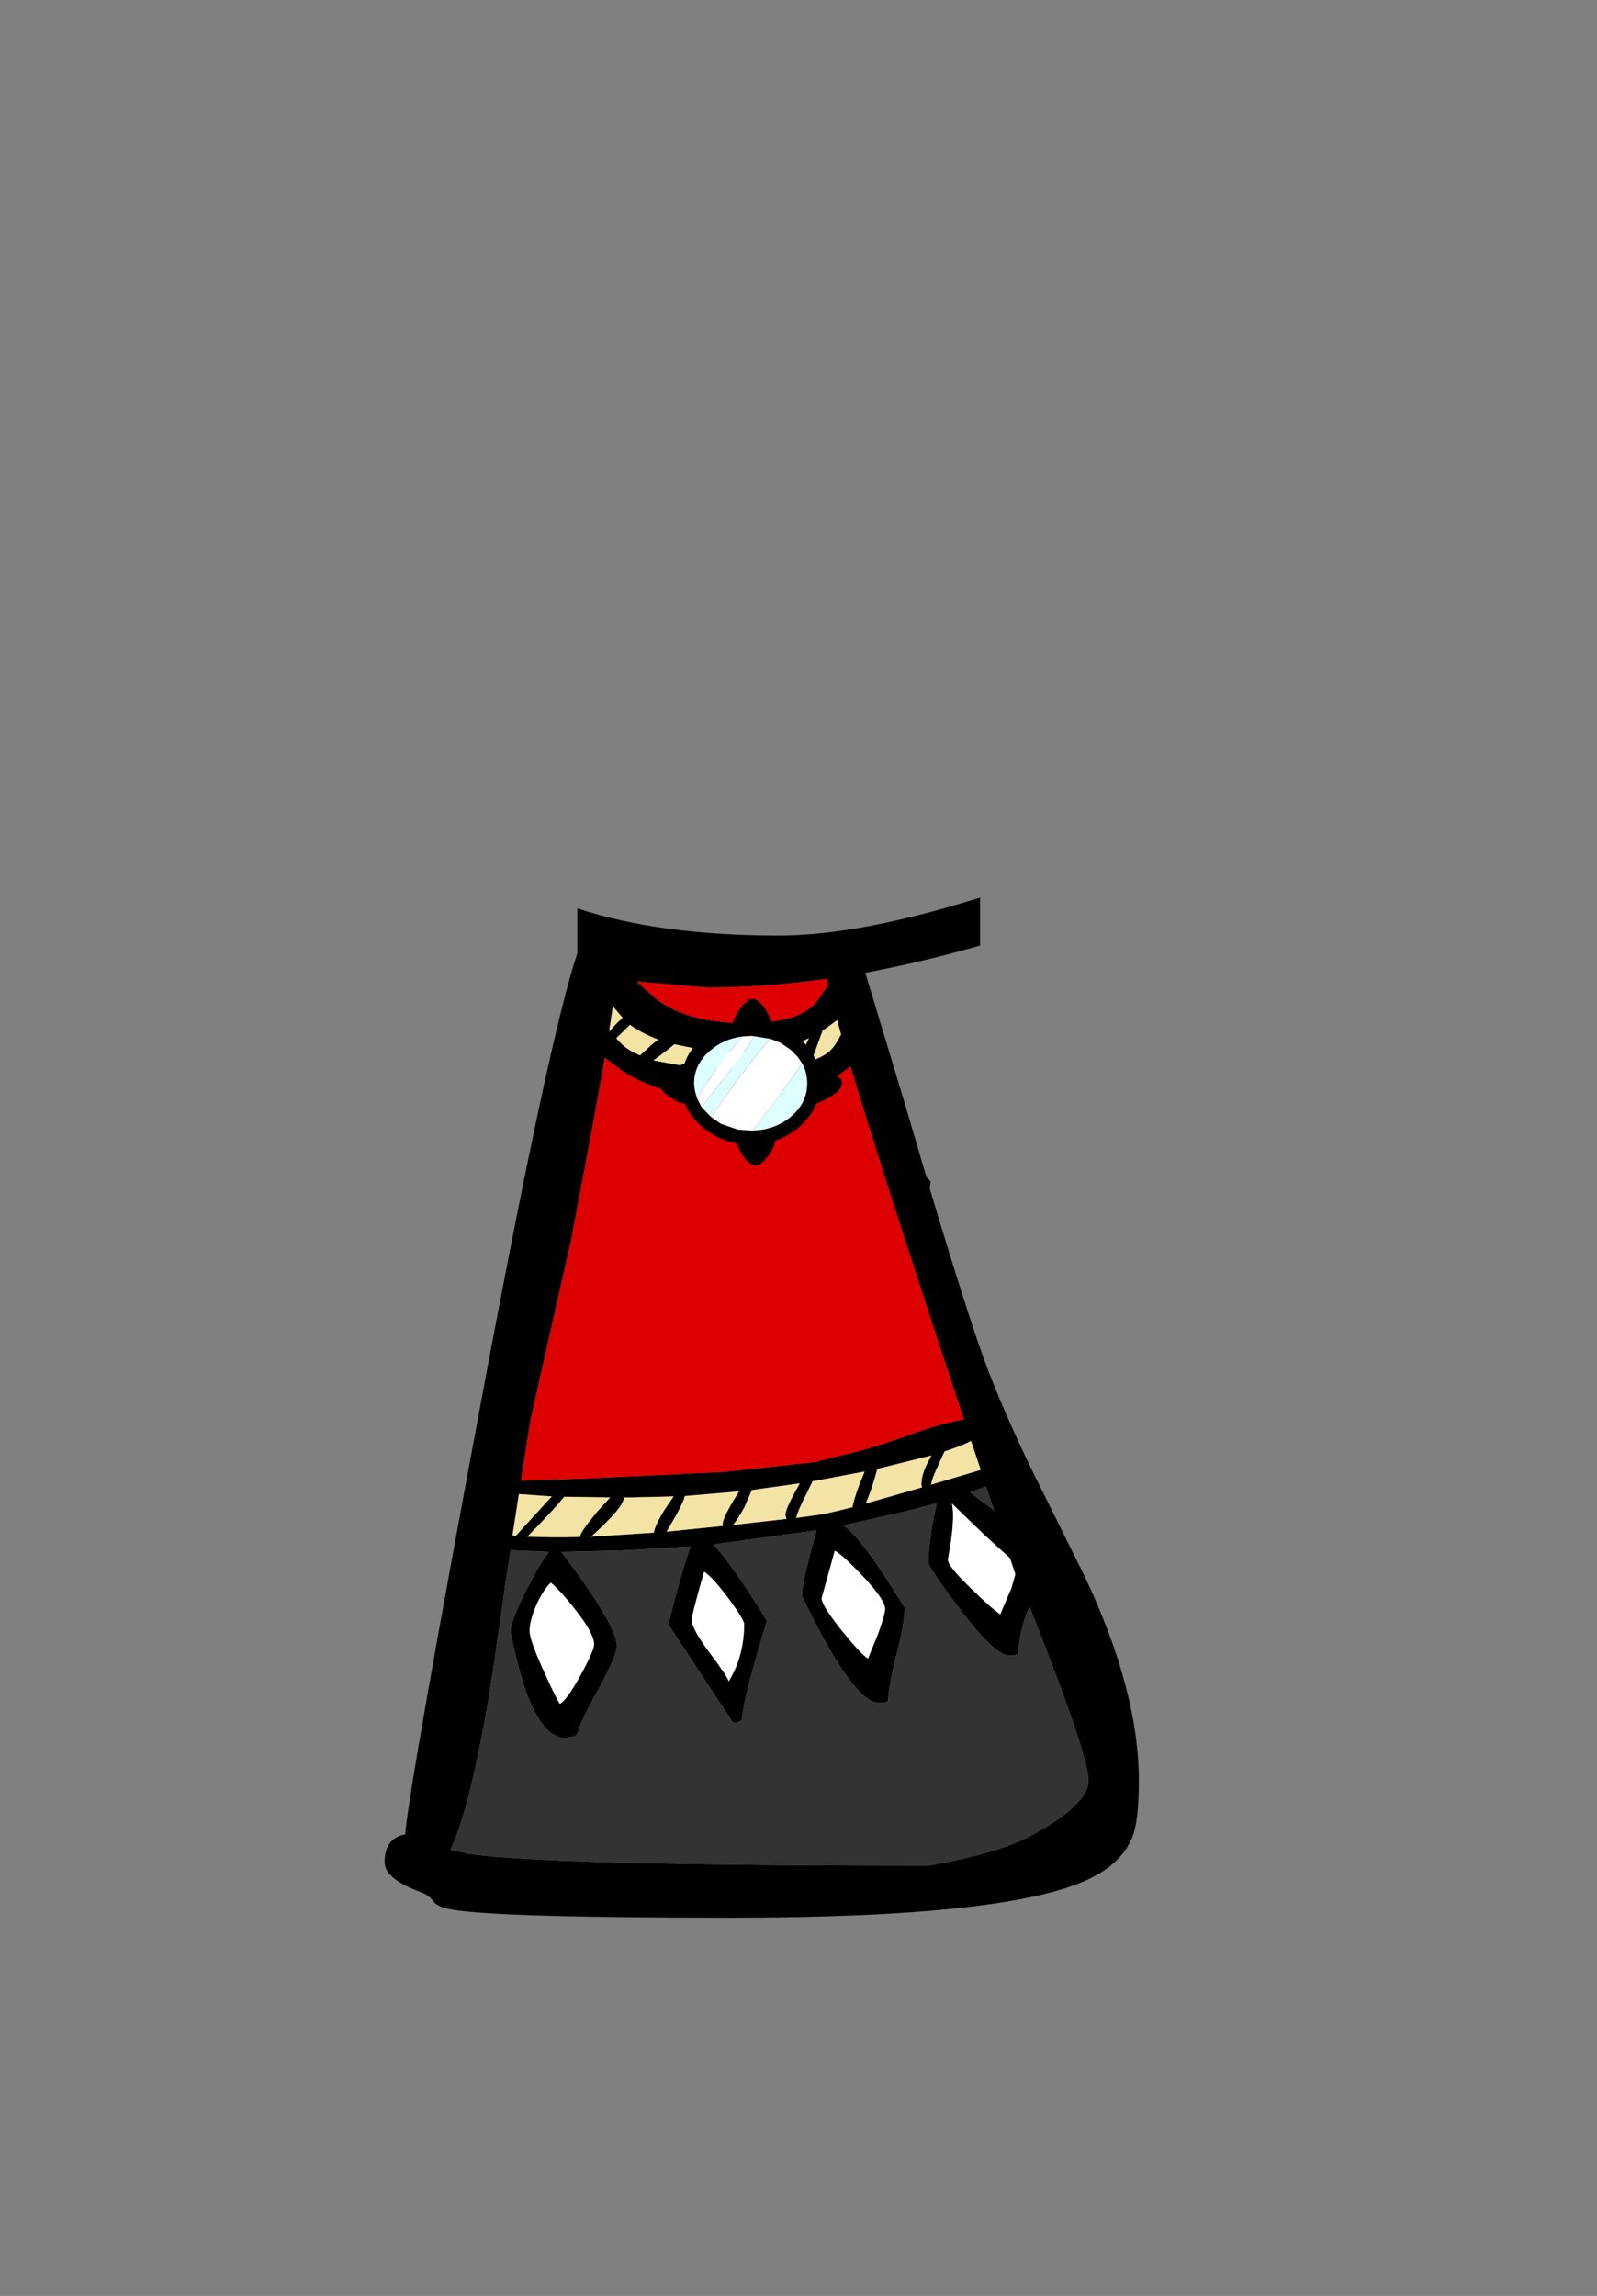 <?xml version="1.0" encoding="UTF-8" standalone="no"?>
<svg xmlns:xlink="http://www.w3.org/1999/xlink" height="342.0px" width="237.9px" xmlns="http://www.w3.org/2000/svg">
  <rect width="100%" height="100%" fill="#808080" stroke="none"/>
  <g transform="matrix(1, 0, 0, 1, 118.05, 273.9)">
    <use height="151.95" transform="matrix(1.0, 0.0, 0.0, 1.0, -60.75, -140.2)" width="112.35" xlink:href="#shape0"/>
  </g>
  <defs>
    <g id="shape0" transform="matrix(1, 0, 0, 1, 60.75, 140.2)">
      <path d="M23.9 -131.95 Q17.25 -130.2 10.85 -129.0 L16.65 -109.8 19.95 -98.6 20.6 -97.9 20.45 -96.85 Q25.95 -78.5 28.6 -71.25 31.4 -63.65 36.05 -54.15 L43.55 -39.05 Q51.6 -22.0 51.6 -8.65 51.6 -2.85 50.7 -0.45 49.2 3.6 44.15 6.0 32.15 11.75 -9.15 11.75 -43.85 11.75 -50.65 10.55 -52.85 10.2 -53.45 9.35 -54.15 8.4 -55.25 8.0 -60.75 6.0 -60.75 3.5 -60.75 -0.1 -57.7 -0.65 -57.05 -8.2 -45.75 -68.5 -36.15 -119.65 -32.05 -131.9 L-32.05 -138.6 Q-19.9 -134.55 -2.0 -134.55 8.75 -134.55 24.3 -139.1 L27.95 -140.2 27.95 -133.05 23.9 -131.95 M5.3 -127.15 L5.15 -128.1 Q-4.1 -126.8 -12.75 -126.8 L-23.2 -127.7 -20.5 -125.25 Q-15.8 -121.5 -6.9 -121.5 1.0 -121.5 3.6 -124.65 L5.3 -127.15 M5.25 -120.9 L4.5 -120.4 2.85 -115.9 Q4.65 -116.5 5.6 -117.4 6.35 -118.1 7.15 -119.65 L7.25 -119.8 6.65 -121.95 5.25 -120.9 M2.45 -119.25 Q-0.35 -117.9 -3.55 -117.45 L-4.45 -115.9 -5.2 -114.75 1.0 -115.4 Q1.15 -116.4 2.05 -118.4 L2.45 -119.25 M6.0 -113.1 Q0.65 -110.1 -8.3 -110.1 -18.95 -110.1 -25.5 -114.5 L-27.95 -116.35 Q-29.6 -106.8 -32.8 -90.15 L-32.75 -90.15 -39.0 -62.5 -40.45 -53.35 -31.05 -53.65 -10.1 -54.65 3.3 -56.1 6.75 -57.0 Q11.3 -57.95 17.25 -60.1 21.95 -61.85 25.55 -62.45 13.65 -98.4 8.65 -115.05 L6.0 -113.1 M2.0 -51.2 Q0.85 -49.0 0.55 -47.8 L3.15 -48.15 Q4.7 -48.3 8.95 -49.4 9.1 -50.45 10.0 -52.85 L10.75 -54.7 10.45 -54.65 3.0 -53.25 2.0 -51.2 M1.1 -52.95 L-6.05 -51.95 -7.15 -49.4 Q-8.05 -47.75 -8.85 -46.75 L-0.9 -47.65 -1.05 -48.25 Q-1.05 -49.05 0.5 -51.9 L1.1 -52.95 M19.2 -52.75 Q19.2 -54.2 20.15 -56.05 L20.7 -57.1 12.65 -55.1 Q11.75 -51.8 10.9 -49.95 L14.1 -50.85 19.3 -52.35 19.2 -52.75 M20.65 -52.75 L28.05 -54.95 26.6 -59.25 Q25.15 -58.5 22.65 -57.7 L21.45 -55.05 Q20.8 -53.7 20.65 -52.75 M28.75 -52.45 L26.45 -51.6 30.05 -48.9 28.85 -52.45 28.75 -52.45 M32.4 -41.8 L28.45 -45.4 23.75 -49.95 Q24.3 -47.65 23.15 -41.6 23.15 -40.6 26.65 -37.25 29.6 -34.35 30.95 -33.45 L32.6 -37.3 33.2 -39.4 32.4 -41.8 M35.25 -34.35 Q34.1 -32.1 33.6 -27.9 33.8 -27.3 32.3 -27.3 30.15 -27.3 25.0 -34.15 20.25 -40.45 20.25 -41.15 20.25 -43.05 20.85 -46.85 L21.5 -50.0 16.75 -48.75 7.6 -46.7 Q10.6 -44.5 16.7 -34.4 16.7 -32.1 15.6 -27.85 14.4 -23.3 14.25 -20.7 14.4 -20.25 12.9 -20.25 9.05 -20.25 1.4 -36.2 1.4 -38.05 3.6 -45.95 L-11.8 -43.85 Q-9.0 -40.9 -3.8 -32.45 -7.35 -20.9 -7.5 -17.9 L-7.65 -17.6 Q-7.95 -17.3 -8.85 -17.3 L-18.5 -31.95 Q-16.35 -40.4 -15.15 -43.55 L-25.45 -42.95 -34.45 -42.75 Q-26.15 -31.8 -26.15 -28.7 -26.15 -27.35 -29.0 -22.1 -31.95 -16.75 -32.0 -15.65 L-32.45 -15.3 -33.8 -15.0 Q-38.9 -15.0 -42.0 -30.9 -42.0 -32.45 -39.35 -37.6 -37.5 -41.2 -36.25 -42.75 L-42.0 -43.0 -42.8 -37.8 -42.8 -37.75 -43.65 -31.45 -43.7 -31.5 -43.7 -31.45 -44.35 -26.8 -45.25 -20.95 Q-48.15 -4.2 -50.95 1.65 L-50.9 1.65 -48.15 2.25 Q-36.05 4.0 20.3 4.0 30.75 2.15 35.6 -0.5 43.1 -4.55 44.0 -7.85 L44.0 -7.9 44.1 -8.75 Q44.1 -11.85 38.0 -27.7 L35.4 -34.4 35.35 -34.5 35.25 -34.35 M7.4 -30.95 Q10.25 -27.45 11.25 -26.85 L12.7 -30.4 Q13.8 -33.4 13.8 -34.25 13.8 -35.6 10.4 -39.2 7.35 -42.4 6.3 -42.9 L4.35 -35.85 Q4.35 -34.75 7.4 -30.95 M-24.2 -121.25 L-26.25 -119.25 -25.6 -118.55 Q-24.55 -117.45 -22.7 -116.7 L-20.9 -118.35 -20.0 -119.05 Q-22.25 -119.9 -24.0 -121.1 L-24.2 -121.25 M-27.25 -120.7 L-27.3 -120.25 -26.25 -121.4 -25.3 -122.3 -26.75 -124.0 -27.2 -121.0 -27.25 -120.7 M-7.1 -117.2 L-11.0 -117.3 Q-11.75 -116.3 -13.0 -115.2 L-13.4 -114.85 -9.75 -114.7 -7.35 -114.7 -6.0 -117.2 -7.1 -117.2 M-13.95 -117.35 L-13.7 -117.6 -13.9 -117.6 -17.6 -118.35 Q-18.7 -117.4 -20.7 -115.95 L-15.8 -115.05 -13.95 -117.35 M-25.1 -50.85 Q-25.1 -49.4 -30.0 -45.0 L-20.65 -45.6 Q-20.5 -46.65 -19.1 -48.95 L-17.7 -51.0 -23.85 -50.85 -25.1 -50.85 M-34.0 -50.95 Q-35.6 -48.95 -39.5 -45.0 L-39.3 -45.0 Q-36.15 -44.85 -31.65 -44.95 L-31.65 -45.0 Q-31.65 -45.6 -29.2 -48.6 L-27.15 -50.85 -34.0 -50.95 M-7.95 -51.75 L-16.05 -51.05 Q-16.1 -50.45 -17.35 -48.15 L-18.75 -45.75 -10.35 -46.6 -10.4 -46.9 Q-10.4 -47.65 -8.85 -50.3 L-7.95 -51.75 M-41.2 -45.15 L-35.85 -51.0 -40.75 -51.35 -41.7 -45.2 -41.2 -45.15 M-13.1 -39.75 L-13.2 -39.8 -13.2 -39.65 Q-15.0 -33.35 -15.0 -32.6 -15.0 -31.3 -12.4 -27.8 -9.65 -24.15 -9.5 -23.45 -7.2 -27.2 -7.2 -32.0 -7.2 -32.6 -9.45 -35.7 -11.8 -38.85 -13.1 -39.75 M-37.05 -25.0 Q-35.25 -21.0 -34.65 -20.1 -33.65 -20.6 -31.55 -24.4 -29.55 -28.05 -29.55 -28.95 -29.55 -30.55 -32.25 -34.0 -34.45 -36.85 -36.0 -38.15 -37.2 -37.0 -38.2 -34.7 -39.15 -32.45 -39.15 -30.95 -39.15 -29.6 -37.05 -25.0" fill="#000000" fill-rule="evenodd" stroke="none"/>
      <path d="M2.45 -119.25 L2.05 -118.4 Q1.15 -116.4 1.0 -115.4 L-5.2 -114.75 -4.45 -115.9 -3.55 -117.45 Q-0.35 -117.9 2.45 -119.25 M5.25 -120.9 L6.65 -121.95 7.25 -119.8 7.15 -119.65 Q6.35 -118.1 5.6 -117.4 4.65 -116.5 2.85 -115.9 L4.5 -120.4 5.25 -120.9 M20.65 -52.75 Q20.8 -53.7 21.45 -55.05 L22.65 -57.7 Q25.15 -58.5 26.6 -59.25 L28.05 -54.95 20.65 -52.75 M19.2 -52.75 L19.3 -52.35 14.1 -50.85 10.9 -49.95 Q11.75 -51.8 12.65 -55.1 L20.7 -57.1 20.15 -56.05 Q19.2 -54.2 19.2 -52.75 M1.1 -52.95 L0.5 -51.9 Q-1.05 -49.05 -1.05 -48.25 L-0.9 -47.65 -8.85 -46.75 Q-8.05 -47.75 -7.15 -49.4 L-6.05 -51.95 1.1 -52.95 M2.0 -51.2 L3.0 -53.25 10.45 -54.65 10.75 -54.7 10.0 -52.85 Q9.1 -50.45 8.95 -49.4 4.7 -48.3 3.15 -48.15 L0.55 -47.8 Q0.85 -49.0 2.0 -51.2 M-7.1 -117.2 L-6.0 -117.2 -7.35 -114.7 -9.75 -114.7 -13.4 -114.85 -13.0 -115.2 Q-11.75 -116.3 -11.0 -117.3 L-7.1 -117.2 M-27.25 -120.7 L-27.2 -121.0 -26.75 -124.0 -25.3 -122.3 -26.25 -121.4 -27.3 -120.25 -27.25 -120.7 M-24.2 -121.25 L-24.0 -121.1 Q-22.25 -119.9 -20.0 -119.05 L-20.9 -118.35 -22.7 -116.7 Q-24.55 -117.45 -25.6 -118.55 L-26.25 -119.25 -24.2 -121.25 M-13.9 -117.6 L-13.95 -117.35 -15.8 -115.05 -20.7 -115.95 Q-18.7 -117.4 -17.6 -118.35 L-13.9 -117.6 M-7.95 -51.75 L-8.85 -50.3 Q-10.4 -47.65 -10.4 -46.9 L-10.35 -46.6 -18.75 -45.75 -17.35 -48.15 Q-16.1 -50.45 -16.05 -51.05 L-7.95 -51.75 M-34.0 -50.95 L-27.15 -50.85 -29.2 -48.6 Q-31.65 -45.6 -31.65 -45.0 L-31.65 -44.95 Q-36.15 -44.85 -39.3 -45.0 L-39.5 -45.0 Q-35.6 -48.95 -34.0 -50.95 M-25.1 -50.85 L-23.85 -50.85 -17.7 -51.0 -19.1 -48.95 Q-20.5 -46.65 -20.65 -45.6 L-30.0 -45.0 Q-25.1 -49.4 -25.1 -50.85 M-41.2 -45.15 L-41.7 -45.2 -40.75 -51.35 -35.85 -51.0 -41.2 -45.15" fill="#f3e3a5" fill-rule="evenodd" stroke="none"/>
      <path d="M32.4 -41.8 L33.2 -39.4 32.6 -37.3 30.95 -33.45 Q29.6 -34.35 26.65 -37.25 23.15 -40.6 23.15 -41.6 24.3 -47.65 23.75 -49.95 L28.45 -45.4 32.4 -41.8 M7.4 -30.95 Q4.35 -34.75 4.35 -35.85 L6.3 -42.9 Q7.35 -42.4 10.4 -39.2 13.8 -35.6 13.8 -34.25 13.8 -33.4 12.7 -30.4 L11.25 -26.85 Q10.25 -27.45 7.4 -30.95 M-13.2 -39.65 L-13.1 -39.75 Q-11.8 -38.85 -9.45 -35.7 -7.2 -32.6 -7.2 -32.0 -7.2 -27.2 -9.5 -23.45 -9.65 -24.15 -12.4 -27.8 -15.0 -31.3 -15.0 -32.6 -15.0 -33.35 -13.2 -39.65 M-37.05 -25.0 Q-39.15 -29.6 -39.15 -30.95 -39.15 -32.45 -38.2 -34.7 -37.2 -37.0 -36.0 -38.15 -34.45 -36.85 -32.25 -34.0 -29.55 -30.55 -29.55 -28.95 -29.55 -28.05 -31.55 -24.4 -33.65 -20.6 -34.65 -20.1 -35.25 -21.0 -37.05 -25.0" fill="#ffffff" fill-rule="evenodd" stroke="none"/>
      <path d="M5.3 -127.15 L3.6 -124.65 Q1.0 -121.5 -6.9 -121.5 -15.8 -121.5 -20.5 -125.25 L-23.2 -127.7 -12.75 -126.8 Q-4.1 -126.8 5.15 -128.1 L5.3 -127.15 M6.0 -113.1 L8.65 -115.05 Q13.65 -98.4 25.55 -62.45 21.95 -61.85 17.25 -60.1 11.3 -57.95 6.75 -57.0 L3.3 -56.1 -10.1 -54.65 -31.05 -53.65 -40.45 -53.35 -39.0 -62.5 -32.75 -90.15 -32.8 -90.15 Q-29.6 -106.8 -27.95 -116.35 L-25.5 -114.5 Q-18.95 -110.1 -8.3 -110.1 0.65 -110.1 6.0 -113.1" fill="#dd0000" fill-rule="evenodd" stroke="none"/>
      <path d="M28.75 -52.45 L28.85 -52.45 30.05 -48.9 26.45 -51.6 28.75 -52.45 M-43.65 -31.45 L-42.8 -37.75 -42.8 -37.8 -42.0 -43.0 -36.25 -42.75 Q-37.5 -41.2 -39.35 -37.6 -42.0 -32.45 -42.0 -30.9 -38.9 -15.0 -33.8 -15.0 L-32.45 -15.3 -32.0 -15.65 Q-31.95 -16.75 -29.0 -22.1 -26.15 -27.35 -26.15 -28.7 -26.15 -31.8 -34.45 -42.75 L-25.45 -42.95 -15.15 -43.55 Q-16.35 -40.4 -18.5 -31.95 L-8.85 -17.3 Q-7.95 -17.3 -7.65 -17.6 L-7.5 -17.9 Q-7.35 -20.9 -3.8 -32.45 -9.0 -40.9 -11.8 -43.85 L3.6 -45.95 Q1.4 -38.05 1.4 -36.2 9.05 -20.25 12.9 -20.25 14.4 -20.25 14.25 -20.7 14.4 -23.3 15.6 -27.85 16.7 -32.1 16.7 -34.4 10.6 -44.5 7.6 -46.7 L16.75 -48.75 21.5 -50.0 20.85 -46.85 Q20.25 -43.05 20.25 -41.15 20.25 -40.45 25.0 -34.15 30.15 -27.3 32.3 -27.3 33.8 -27.3 33.6 -27.9 34.1 -32.1 35.25 -34.35 L35.4 -34.4 38.0 -27.7 Q44.1 -11.85 44.1 -8.75 L44.0 -7.9 44.0 -7.85 Q43.1 -4.55 35.6 -0.5 30.75 2.15 20.3 4.0 -36.05 4.0 -48.15 2.25 L-50.9 1.65 -50.95 1.65 Q-48.15 -4.2 -45.25 -20.95 L-44.35 -26.8 -43.7 -31.45 -43.65 -31.45" fill="#333333" fill-rule="evenodd" stroke="none"/>
      <path d="M7.4 -112.65 Q7.4 -111.1 3.7 -109.55 L3.6 -109.6 Q2.85 -107.7 1.15 -106.15 -0.55 -104.65 -2.6 -104.0 L-2.6 -103.95 Q-2.6 -103.25 -3.45 -101.95 -4.15 -100.95 -4.7 -100.65 L-4.8 -100.45 -5.4 -100.3 Q-6.9 -100.3 -8.35 -103.6 -11.3 -104.15 -13.55 -106.15 -15.3 -107.7 -16.05 -109.6 L-16.2 -109.55 Q-16.9 -109.55 -18.2 -110.45 -19.25 -111.15 -19.5 -111.7 L-19.75 -111.8 -19.9 -112.4 Q-19.9 -113.9 -16.2 -115.45 L-16.1 -115.45 Q-15.4 -117.5 -13.55 -119.15 -11.5 -121.0 -8.8 -121.55 -8.75 -122.25 -7.95 -123.4 -7.3 -124.45 -6.7 -124.7 L-6.6 -124.95 -6.0 -125.1 Q-4.5 -125.1 -2.95 -121.4 -0.7 -120.75 1.15 -119.15 2.95 -117.5 3.7 -115.45 4.4 -115.45 5.7 -114.6 L7.0 -113.3 7.25 -113.25 7.4 -112.65 M-6.05 -105.5 Q-2.65 -105.55 -0.25 -107.55 2.2 -109.6 2.2 -112.55 2.2 -114.15 1.45 -115.5 L0.7 -116.55 -0.25 -117.5 -1.75 -118.55 -3.25 -119.15 -5.7 -119.55 -6.2 -119.6 -7.55 -119.5 Q-10.2 -119.15 -12.15 -117.5 -14.65 -115.45 -14.65 -112.55 L-14.65 -112.25 -14.5 -111.3 -14.25 -110.4 -13.55 -109.0 -12.15 -107.55 -12.1 -107.5 -10.65 -106.5 -8.15 -105.65 -6.2 -105.5 -6.05 -105.5" fill="#000000" fill-rule="evenodd" stroke="none"/>
      <path d="M1.45 -115.5 Q2.2 -114.15 2.2 -112.55 2.2 -109.6 -0.25 -107.55 -2.65 -105.55 -6.05 -105.5 -3.75 -108.0 1.45 -115.5 M-12.1 -107.5 L-12.15 -107.55 -13.55 -109.0 Q-6.7 -117.6 -5.7 -119.55 L-3.25 -119.15 Q-5.3 -117.0 -8.55 -112.55 L-12.1 -107.5 M-14.25 -110.4 L-14.5 -111.3 -14.65 -112.25 -14.65 -112.55 Q-14.65 -115.45 -12.15 -117.5 -10.2 -119.15 -7.55 -119.5 L-11.15 -114.95 -14.25 -110.4" fill="#ddffff" fill-rule="evenodd" stroke="none"/>
      <path d="M-6.05 -105.5 L-6.2 -105.5 -8.15 -105.65 -10.65 -106.5 -12.1 -107.5 -8.55 -112.55 Q-5.3 -117.0 -3.25 -119.15 L-1.75 -118.55 -0.25 -117.5 0.7 -116.55 1.45 -115.5 Q-3.75 -108.0 -6.05 -105.5 M-13.55 -109.0 L-14.25 -110.4 -11.15 -114.95 -7.55 -119.5 -6.2 -119.6 -5.7 -119.55 Q-6.7 -117.6 -13.55 -109.0" fill="#ffffff" fill-rule="evenodd" stroke="none"/>
    </g>
  </defs>
</svg>
